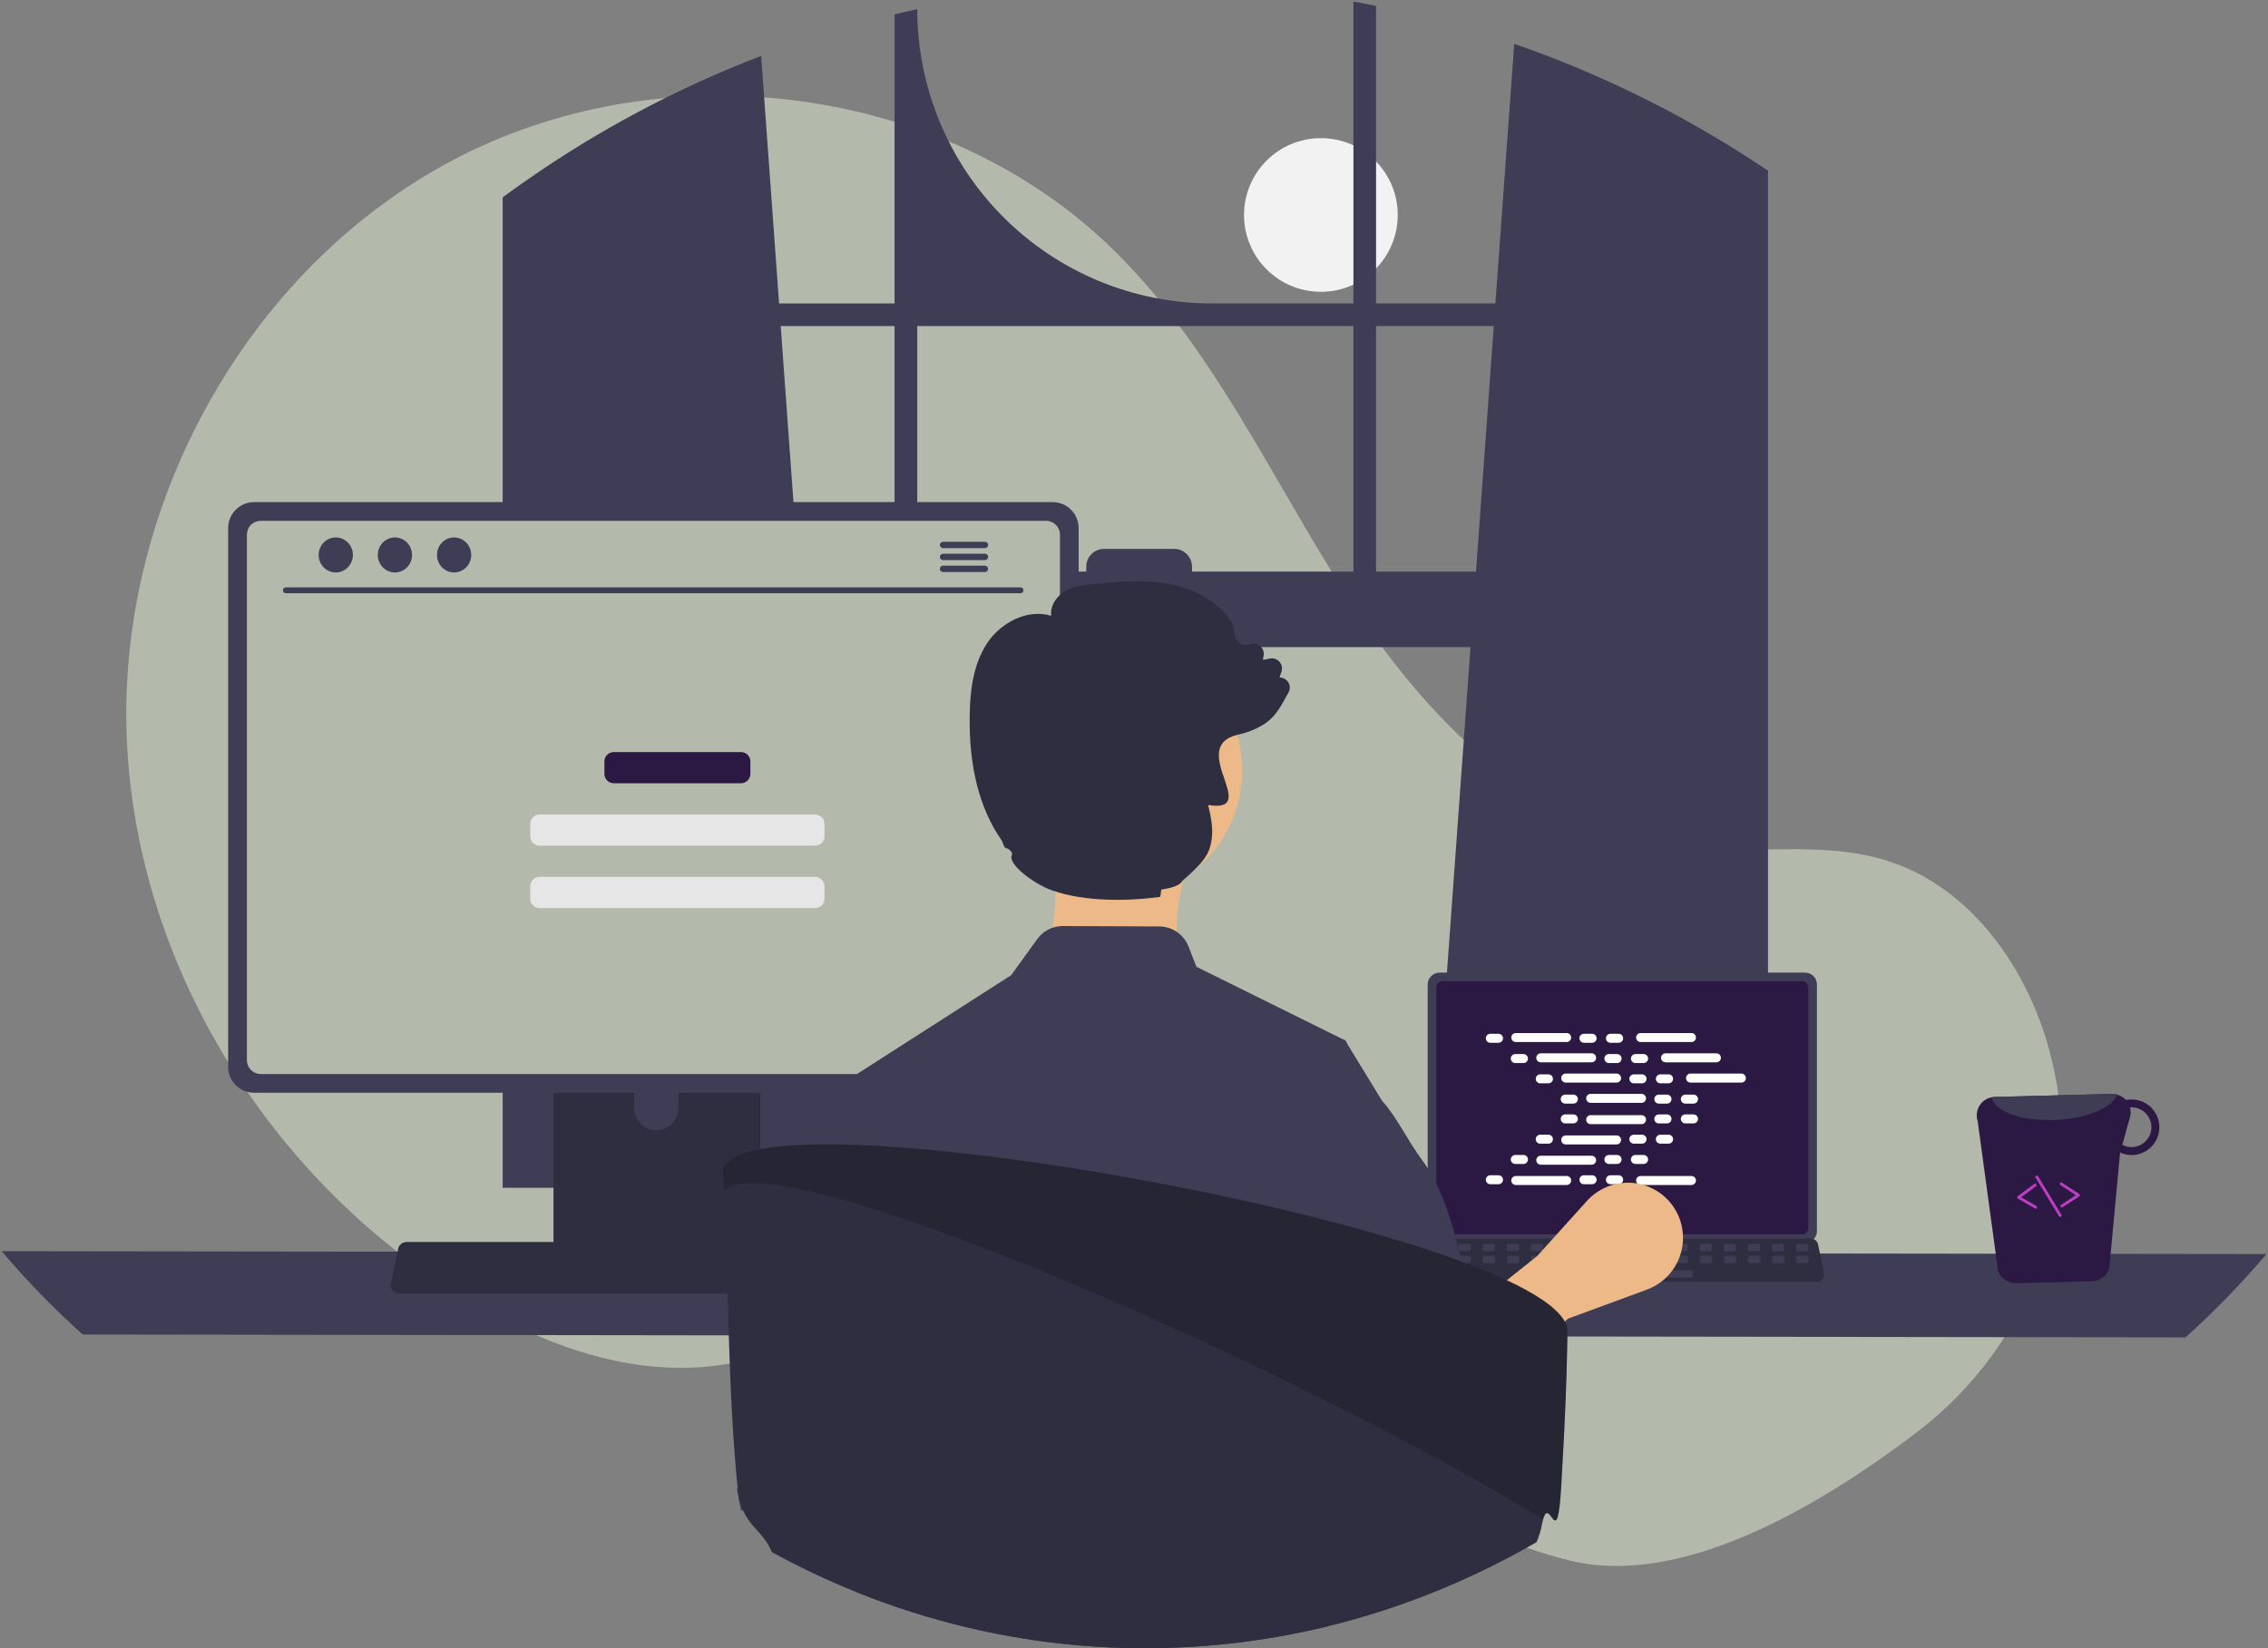 <svg width="985" height="716" viewBox="0 0 985 716" fill="none" xmlns="http://www.w3.org/2000/svg">
<rect x="0" y="0" width="985" height="716" fill="#808080" stroke="none"/>
<g clip-path="url(#clip0_14_74)">
<path d="M573.664 126.764C592.097 126.764 607.04 111.821 607.04 93.388C607.04 74.955 592.097 60.012 573.664 60.012C555.231 60.012 540.288 74.955 540.288 93.388C540.288 111.821 555.231 126.764 573.664 126.764Z" fill="#F2F2F2"/>
<path d="M832.572 622.101C882.181 584.315 905.876 520.819 891.042 460.248C890.673 458.743 890.284 457.242 889.875 455.743C880.041 419.789 855.71 385.618 820.25 374.129C790.475 364.483 757.975 371.901 726.913 368.065C665.936 360.535 618.662 311.197 585.399 259.541C552.136 207.884 526.572 150.062 482.372 107.386C409.516 37.041 290.67 21.896 200.339 67.685C110.008 113.474 52.468 215.061 54.922 316.304C57.376 417.548 117.48 514.344 204.766 565.7C236.831 584.567 273.918 597.932 310.826 593.255C342.851 589.197 371.95 571.989 403.824 566.881C453.938 558.849 503.733 581.507 547.078 607.91C590.422 634.314 632.29 665.61 681.546 677.851C729.373 689.737 788.625 655.574 832.572 622.101Z" fill="#B4BAAB"/>
<path d="M761.295 69.811C760.208 69.086 759.108 68.399 758.02 67.699C726.584 47.593 692.889 31.26 657.633 19.036L649.458 131.811H597.633V2.574C594.37 1.899 591.083 1.261 587.795 0.661V131.811H526.208C492.303 131.811 459.787 118.343 435.813 94.368C411.839 70.394 398.37 37.878 398.37 3.974C395.07 4.686 391.795 5.449 388.52 6.261V131.811H338.358L330.57 24.274C294.338 38.169 259.942 56.442 228.145 78.686C227.595 79.061 227.045 79.449 226.508 79.824C223.745 81.761 221.02 83.736 218.308 85.736V515.974H366.145L363.533 479.786L349.158 281.099H638.645L624.27 479.786L621.658 515.974H767.858V74.161C765.683 72.686 763.495 71.236 761.295 69.811ZM388.52 248.286H346.783L339.07 141.661H388.52V248.286ZM587.795 248.286H517.695V246.174C517.695 245.158 517.495 244.153 517.106 243.215C516.717 242.276 516.147 241.424 515.428 240.707C514.71 239.989 513.856 239.42 512.918 239.033C511.979 238.646 510.973 238.447 509.958 238.449H479.483C478.468 238.448 477.463 238.648 476.526 239.036C475.589 239.424 474.737 239.993 474.019 240.71C473.302 241.428 472.733 242.28 472.345 243.217C471.957 244.154 471.757 245.159 471.758 246.174V248.286H398.37V141.661H587.795V248.286ZM597.633 248.286V141.661H648.745L641.033 248.286H597.633Z" fill="#3F3D56"/>
<path d="M0.763 543.525C11.622 556.392 23.367 568.484 35.913 579.712L949.138 580.962C961.683 569.734 973.429 557.642 984.288 544.775L0.763 543.525Z" fill="#3F3D56"/>
<path d="M620.049 427.65V534.78C620.05 536.146 620.593 537.455 621.559 538.42C622.524 539.385 623.833 539.928 625.198 539.929H783.954C785.319 539.928 786.628 539.385 787.593 538.42C788.559 537.455 789.102 536.146 789.103 534.78V427.65C789.099 426.286 788.556 424.979 787.591 424.015C786.626 423.051 785.318 422.509 783.954 422.507H625.198C623.834 422.509 622.526 423.051 621.561 424.015C620.596 424.979 620.053 426.286 620.049 427.65Z" fill="#3F3D56"/>
<path d="M623.774 428.983V533.459C623.775 534.188 624.065 534.887 624.581 535.403C625.097 535.919 625.796 536.209 626.526 536.211H782.632C783.362 536.209 784.061 535.919 784.577 535.403C785.093 534.887 785.383 534.188 785.384 533.459V428.983C785.384 428.253 785.094 427.553 784.579 427.036C784.063 426.519 783.363 426.227 782.632 426.226H626.526C625.795 426.227 625.096 426.519 624.58 427.036C624.064 427.553 623.774 428.253 623.774 428.983Z" fill="#2C1943"/>
<path d="M616.73 555.674C617.021 556.038 617.39 556.332 617.811 556.534C618.232 556.735 618.693 556.838 619.159 556.836H789.149C789.614 556.835 790.073 556.731 790.492 556.531C790.912 556.331 791.282 556.039 791.574 555.678C791.867 555.317 792.076 554.895 792.185 554.444C792.295 553.992 792.302 553.521 792.207 553.066L789.568 540.532C789.458 540.021 789.223 539.545 788.883 539.148C788.543 538.752 788.109 538.446 787.62 538.26C787.267 538.121 786.89 538.05 786.51 538.051H621.787C621.407 538.05 621.031 538.121 620.677 538.26C620.189 538.446 619.755 538.752 619.415 539.148C619.074 539.545 618.839 540.021 618.73 540.532L616.091 553.066C615.997 553.521 616.006 553.991 616.116 554.442C616.227 554.893 616.436 555.314 616.73 555.674Z" fill="#2F2E41"/>
<path d="M780.677 543.449H784.692C785.029 543.449 785.302 543.176 785.302 542.839V540.918C785.302 540.581 785.029 540.308 784.692 540.308H780.677C780.34 540.308 780.067 540.581 780.067 540.918V542.839C780.067 543.176 780.34 543.449 780.677 543.449Z" fill="#3F3D56"/>
<path d="M770.206 543.449H774.221C774.558 543.449 774.832 543.176 774.832 542.839V540.918C774.832 540.581 774.558 540.308 774.221 540.308H770.206C769.869 540.308 769.596 540.581 769.596 540.918V542.839C769.596 543.176 769.869 543.449 770.206 543.449Z" fill="#3F3D56"/>
<path d="M759.735 543.449H763.75C764.087 543.449 764.36 543.176 764.36 542.839V540.918C764.36 540.581 764.087 540.308 763.75 540.308H759.735C759.398 540.308 759.124 540.581 759.124 540.918V542.839C759.124 543.176 759.398 543.449 759.735 543.449Z" fill="#3F3D56"/>
<path d="M749.263 543.449H753.278C753.615 543.449 753.889 543.176 753.889 542.839V540.918C753.889 540.581 753.615 540.308 753.278 540.308H749.263C748.926 540.308 748.653 540.581 748.653 540.918V542.839C748.653 543.176 748.926 543.449 749.263 543.449Z" fill="#3F3D56"/>
<path d="M738.792 543.449H742.807C743.144 543.449 743.417 543.176 743.417 542.839V540.918C743.417 540.581 743.144 540.308 742.807 540.308H738.792C738.455 540.308 738.182 540.581 738.182 540.918V542.839C738.182 543.176 738.455 543.449 738.792 543.449Z" fill="#3F3D56"/>
<path d="M728.321 543.449H732.336C732.673 543.449 732.946 543.176 732.946 542.839V540.918C732.946 540.581 732.673 540.308 732.336 540.308H728.321C727.984 540.308 727.711 540.581 727.711 540.918V542.839C727.711 543.176 727.984 543.449 728.321 543.449Z" fill="#3F3D56"/>
<path d="M717.849 543.449H721.864C722.201 543.449 722.475 543.176 722.475 542.839V540.918C722.475 540.581 722.201 540.308 721.864 540.308H717.849C717.512 540.308 717.239 540.581 717.239 540.918V542.839C717.239 543.176 717.512 543.449 717.849 543.449Z" fill="#3F3D56"/>
<path d="M707.378 543.449H711.393C711.73 543.449 712.003 543.176 712.003 542.839V540.918C712.003 540.581 711.73 540.308 711.393 540.308H707.378C707.041 540.308 706.768 540.581 706.768 540.918V542.839C706.768 543.176 707.041 543.449 707.378 543.449Z" fill="#3F3D56"/>
<path d="M696.907 543.449H700.923C701.26 543.449 701.533 543.176 701.533 542.839V540.918C701.533 540.581 701.26 540.308 700.923 540.308H696.907C696.57 540.308 696.297 540.581 696.297 540.918V542.839C696.297 543.176 696.57 543.449 696.907 543.449Z" fill="#3F3D56"/>
<path d="M686.436 543.449H690.451C690.788 543.449 691.062 543.176 691.062 542.839V540.918C691.062 540.581 690.788 540.308 690.451 540.308H686.436C686.099 540.308 685.826 540.581 685.826 540.918V542.839C685.826 543.176 686.099 543.449 686.436 543.449Z" fill="#3F3D56"/>
<path d="M675.965 543.449H679.98C680.317 543.449 680.59 543.176 680.59 542.839V540.918C680.59 540.581 680.317 540.308 679.98 540.308H675.965C675.628 540.308 675.355 540.581 675.355 540.918V542.839C675.355 543.176 675.628 543.449 675.965 543.449Z" fill="#3F3D56"/>
<path d="M665.494 543.449H669.509C669.846 543.449 670.119 543.176 670.119 542.839V540.918C670.119 540.581 669.846 540.308 669.509 540.308H665.494C665.157 540.308 664.883 540.581 664.883 540.918V542.839C664.883 543.176 665.157 543.449 665.494 543.449Z" fill="#3F3D56"/>
<path d="M655.023 543.449H659.038C659.375 543.449 659.648 543.176 659.648 542.839V540.918C659.648 540.581 659.375 540.308 659.038 540.308H655.023C654.686 540.308 654.412 540.581 654.412 540.918V542.839C654.412 543.176 654.686 543.449 655.023 543.449Z" fill="#3F3D56"/>
<path d="M644.551 543.449H648.566C648.904 543.449 649.177 543.176 649.177 542.839V540.918C649.177 540.581 648.904 540.308 648.566 540.308H644.551C644.214 540.308 643.941 540.581 643.941 540.918V542.839C643.941 543.176 644.214 543.449 644.551 543.449Z" fill="#3F3D56"/>
<path d="M634.08 543.449H638.095C638.432 543.449 638.706 543.176 638.706 542.839V540.918C638.706 540.581 638.432 540.308 638.095 540.308H634.08C633.743 540.308 633.47 540.581 633.47 540.918V542.839C633.47 543.176 633.743 543.449 634.08 543.449Z" fill="#3F3D56"/>
<path d="M623.609 543.449H627.624C627.961 543.449 628.234 543.176 628.234 542.839V540.918C628.234 540.581 627.961 540.308 627.624 540.308H623.609C623.272 540.308 622.999 540.581 622.999 540.918V542.839C622.999 543.176 623.272 543.449 623.609 543.449Z" fill="#3F3D56"/>
<path d="M780.801 548.685H784.816C785.153 548.685 785.426 548.412 785.426 548.075V546.154C785.426 545.817 785.153 545.543 784.816 545.543H780.801C780.464 545.543 780.191 545.817 780.191 546.154V548.075C780.191 548.412 780.464 548.685 780.801 548.685Z" fill="#3F3D56"/>
<path d="M770.33 548.685H774.345C774.682 548.685 774.955 548.412 774.955 548.075V546.154C774.955 545.817 774.682 545.543 774.345 545.543H770.33C769.993 545.543 769.719 545.817 769.719 546.154V548.075C769.719 548.412 769.993 548.685 770.33 548.685Z" fill="#3F3D56"/>
<path d="M759.859 548.685H763.874C764.211 548.685 764.484 548.412 764.484 548.075V546.154C764.484 545.817 764.211 545.543 763.874 545.543H759.859C759.522 545.543 759.249 545.817 759.249 546.154V548.075C759.249 548.412 759.522 548.685 759.859 548.685Z" fill="#3F3D56"/>
<path d="M749.387 548.685H753.402C753.74 548.685 754.013 548.412 754.013 548.075V546.154C754.013 545.817 753.74 545.543 753.402 545.543H749.387C749.05 545.543 748.777 545.817 748.777 546.154V548.075C748.777 548.412 749.05 548.685 749.387 548.685Z" fill="#3F3D56"/>
<path d="M738.916 548.685H742.931C743.268 548.685 743.541 548.412 743.541 548.075V546.154C743.541 545.817 743.268 545.543 742.931 545.543H738.916C738.579 545.543 738.305 545.817 738.305 546.154V548.075C738.305 548.412 738.579 548.685 738.916 548.685Z" fill="#3F3D56"/>
<path d="M728.444 548.685H732.46C732.797 548.685 733.07 548.412 733.07 548.075V546.154C733.07 545.817 732.797 545.543 732.46 545.543H728.444C728.107 545.543 727.834 545.817 727.834 546.154V548.075C727.834 548.412 728.107 548.685 728.444 548.685Z" fill="#3F3D56"/>
<path d="M717.973 548.685H721.988C722.325 548.685 722.599 548.412 722.599 548.075V546.154C722.599 545.817 722.325 545.543 721.988 545.543H717.973C717.636 545.543 717.363 545.817 717.363 546.154V548.075C717.363 548.412 717.636 548.685 717.973 548.685Z" fill="#3F3D56"/>
<path d="M707.503 548.685H711.518C711.855 548.685 712.128 548.412 712.128 548.075V546.154C712.128 545.817 711.855 545.543 711.518 545.543H707.503C707.166 545.543 706.892 545.817 706.892 546.154V548.075C706.892 548.412 707.166 548.685 707.503 548.685Z" fill="#3F3D56"/>
<path d="M697.031 548.685H701.046C701.383 548.685 701.656 548.412 701.656 548.075V546.154C701.656 545.817 701.383 545.543 701.046 545.543H697.031C696.694 545.543 696.421 545.817 696.421 546.154V548.075C696.421 548.412 696.694 548.685 697.031 548.685Z" fill="#3F3D56"/>
<path d="M686.56 548.685H690.575C690.912 548.685 691.186 548.412 691.186 548.075V546.154C691.186 545.817 690.912 545.543 690.575 545.543H686.56C686.223 545.543 685.95 545.817 685.95 546.154V548.075C685.95 548.412 686.223 548.685 686.56 548.685Z" fill="#3F3D56"/>
<path d="M676.089 548.685H680.104C680.441 548.685 680.714 548.412 680.714 548.075V546.154C680.714 545.817 680.441 545.543 680.104 545.543H676.089C675.752 545.543 675.478 545.817 675.478 546.154V548.075C675.478 548.412 675.752 548.685 676.089 548.685Z" fill="#3F3D56"/>
<path d="M665.617 548.685H669.632C669.969 548.685 670.243 548.412 670.243 548.075V546.154C670.243 545.817 669.969 545.543 669.632 545.543H665.617C665.28 545.543 665.007 545.817 665.007 546.154V548.075C665.007 548.412 665.28 548.685 665.617 548.685Z" fill="#3F3D56"/>
<path d="M655.146 548.685H659.161C659.498 548.685 659.771 548.412 659.771 548.075V546.154C659.771 545.817 659.498 545.543 659.161 545.543H655.146C654.809 545.543 654.536 545.817 654.536 546.154V548.075C654.536 548.412 654.809 548.685 655.146 548.685Z" fill="#3F3D56"/>
<path d="M644.675 548.685H648.69C649.027 548.685 649.3 548.412 649.3 548.075V546.154C649.3 545.817 649.027 545.543 648.69 545.543H644.675C644.338 545.543 644.065 545.817 644.065 546.154V548.075C644.065 548.412 644.338 548.685 644.675 548.685Z" fill="#3F3D56"/>
<path d="M634.204 548.685H638.219C638.556 548.685 638.829 548.412 638.829 548.075V546.154C638.829 545.817 638.556 545.543 638.219 545.543H634.204C633.867 545.543 633.594 545.817 633.594 546.154V548.075C633.594 548.412 633.867 548.685 634.204 548.685Z" fill="#3F3D56"/>
<path d="M623.733 548.685H627.748C628.085 548.685 628.358 548.412 628.358 548.075V546.154C628.358 545.817 628.085 545.543 627.748 545.543H623.733C623.395 545.543 623.122 545.817 623.122 546.154V548.075C623.122 548.412 623.395 548.685 623.733 548.685Z" fill="#3F3D56"/>
<path d="M693.889 554.968H734.554C734.891 554.968 735.164 554.694 735.164 554.357V552.436C735.164 552.099 734.891 551.826 734.554 551.826H693.889C693.552 551.826 693.279 552.099 693.279 552.436V554.357C693.279 554.694 693.552 554.968 693.889 554.968Z" fill="#3F3D56"/>
<path d="M650.807 449.083H647.252C646.174 449.083 645.301 449.956 645.301 451.034C645.301 452.112 646.174 452.985 647.252 452.985H650.807C651.884 452.985 652.758 452.112 652.758 451.034C652.758 449.956 651.884 449.083 650.807 449.083Z" fill="white"/>
<path d="M691.461 449.083H687.906C686.829 449.083 685.955 449.956 685.955 451.034C685.955 452.112 686.829 452.985 687.906 452.985H691.461C692.539 452.985 693.412 452.112 693.412 451.034C693.412 449.956 692.539 449.083 691.461 449.083Z" fill="white"/>
<path d="M702.98 449.083H699.425C698.347 449.083 697.474 449.956 697.474 451.034C697.474 452.112 698.347 452.985 699.425 452.985H702.98C704.057 452.985 704.931 452.112 704.931 451.034C704.931 449.956 704.057 449.083 702.98 449.083Z" fill="white"/>
<path d="M680.403 448.757H658.31C657.233 448.757 656.359 449.631 656.359 450.709C656.359 451.786 657.233 452.66 658.31 452.66H680.403C681.48 452.66 682.354 451.786 682.354 450.709C682.354 449.631 681.48 448.757 680.403 448.757Z" fill="white"/>
<path d="M734.608 448.757H712.515C711.438 448.757 710.564 449.631 710.564 450.708C710.564 451.786 711.438 452.66 712.515 452.66H734.608C735.685 452.66 736.559 451.786 736.559 450.708C736.559 449.631 735.685 448.757 734.608 448.757Z" fill="white"/>
<path d="M661.648 457.891H658.093C657.016 457.891 656.142 458.765 656.142 459.842C656.142 460.92 657.016 461.794 658.093 461.794H661.648C662.726 461.794 663.599 460.92 663.599 459.842C663.599 458.765 662.726 457.891 661.648 457.891Z" fill="white"/>
<path d="M702.302 457.891H698.747C697.67 457.891 696.796 458.765 696.796 459.842C696.796 460.92 697.67 461.794 698.747 461.794H702.302C703.38 461.794 704.253 460.92 704.253 459.842C704.253 458.765 703.38 457.891 702.302 457.891Z" fill="white"/>
<path d="M713.82 457.891H710.266C709.188 457.891 708.314 458.765 708.314 459.842C708.314 460.92 709.188 461.794 710.266 461.794H713.82C714.898 461.794 715.772 460.92 715.772 459.842C715.772 458.765 714.898 457.891 713.82 457.891Z" fill="white"/>
<path d="M691.244 457.565H669.152C668.074 457.565 667.2 458.439 667.2 459.517C667.2 460.595 668.074 461.468 669.152 461.468H691.244C692.322 461.468 693.195 460.595 693.195 459.517C693.195 458.439 692.322 457.565 691.244 457.565Z" fill="white"/>
<path d="M745.449 457.565H723.357C722.279 457.565 721.405 458.439 721.405 459.517C721.405 460.595 722.279 461.468 723.357 461.468H745.449C746.527 461.468 747.4 460.595 747.4 459.517C747.4 458.439 746.527 457.565 745.449 457.565Z" fill="white"/>
<path d="M672.489 466.699H668.934C667.857 466.699 666.983 467.573 666.983 468.651C666.983 469.728 667.857 470.602 668.934 470.602H672.489C673.567 470.602 674.44 469.728 674.44 468.651C674.44 467.573 673.567 466.699 672.489 466.699Z" fill="white"/>
<path d="M713.143 466.699H709.588C708.51 466.699 707.637 467.573 707.637 468.651C707.637 469.728 708.51 470.602 709.588 470.602H713.143C714.22 470.602 715.094 469.728 715.094 468.651C715.094 467.573 714.22 466.699 713.143 466.699Z" fill="white"/>
<path d="M724.661 466.699H721.107C720.029 466.699 719.155 467.573 719.155 468.651C719.155 469.728 720.029 470.602 721.107 470.602H724.661C725.739 470.602 726.613 469.728 726.613 468.651C726.613 467.573 725.739 466.699 724.661 466.699Z" fill="white"/>
<path d="M702.085 466.374H679.992C678.915 466.374 678.041 467.247 678.041 468.325C678.041 469.403 678.915 470.276 679.992 470.276H702.085C703.163 470.276 704.036 469.403 704.036 468.325C704.036 467.247 703.163 466.374 702.085 466.374Z" fill="white"/>
<path d="M756.29 466.374H734.197C733.12 466.374 732.246 467.247 732.246 468.325C732.246 469.403 733.12 470.276 734.197 470.276H756.29C757.368 470.276 758.241 469.403 758.241 468.325C758.241 467.247 757.368 466.374 756.29 466.374Z" fill="white"/>
<path d="M683.33 475.508H679.776C678.698 475.508 677.824 476.381 677.824 477.459C677.824 478.537 678.698 479.41 679.776 479.41H683.33C684.408 479.41 685.281 478.537 685.281 477.459C685.281 476.381 684.408 475.508 683.33 475.508Z" fill="white"/>
<path d="M723.984 475.508H720.429C719.351 475.508 718.478 476.381 718.478 477.459C718.478 478.537 719.351 479.41 720.429 479.41H723.984C725.061 479.41 725.935 478.537 725.935 477.459C725.935 476.381 725.061 475.508 723.984 475.508Z" fill="white"/>
<path d="M735.502 475.508H731.947C730.87 475.508 729.996 476.381 729.996 477.459C729.996 478.537 730.87 479.41 731.947 479.41H735.502C736.58 479.41 737.453 478.537 737.453 477.459C737.453 476.381 736.58 475.508 735.502 475.508Z" fill="white"/>
<path d="M712.926 475.182H690.834C689.756 475.182 688.882 476.056 688.882 477.133C688.882 478.211 689.756 479.085 690.834 479.085H712.926C714.004 479.085 714.877 478.211 714.877 477.133C714.877 476.056 714.004 475.182 712.926 475.182Z" fill="white"/>
<path d="M691.461 510.533H687.906C686.829 510.533 685.955 511.407 685.955 512.484C685.955 513.562 686.829 514.436 687.906 514.436H691.461C692.539 514.436 693.412 513.562 693.412 512.484C693.412 511.407 692.539 510.533 691.461 510.533Z" fill="white"/>
<path d="M702.98 510.533H699.425C698.347 510.533 697.474 511.407 697.474 512.484C697.474 513.562 698.347 514.436 699.425 514.436H702.98C704.057 514.436 704.931 513.562 704.931 512.484C704.931 511.407 704.057 510.533 702.98 510.533Z" fill="white"/>
<path d="M734.608 510.858H712.515C711.438 510.858 710.564 511.732 710.564 512.81C710.564 513.887 711.438 514.761 712.515 514.761H734.608C735.685 514.761 736.559 513.887 736.559 512.81C736.559 511.732 735.685 510.858 734.608 510.858Z" fill="white"/>
<path d="M650.807 510.533H647.252C646.174 510.533 645.301 511.407 645.301 512.485C645.301 513.562 646.174 514.436 647.252 514.436H650.807C651.884 514.436 652.758 513.562 652.758 512.485C652.758 511.407 651.884 510.533 650.807 510.533Z" fill="white"/>
<path d="M680.403 510.858H658.31C657.233 510.858 656.359 511.732 656.359 512.81C656.359 513.887 657.233 514.761 658.31 514.761H680.403C681.48 514.761 682.354 513.887 682.354 512.81C682.354 511.732 681.48 510.858 680.403 510.858Z" fill="white"/>
<path d="M661.648 501.725H658.093C657.016 501.725 656.142 502.598 656.142 503.676C656.142 504.754 657.016 505.628 658.093 505.628H661.648C662.726 505.628 663.599 504.754 663.599 503.676C663.599 502.598 662.726 501.725 661.648 501.725Z" fill="white"/>
<path d="M702.302 501.725H698.747C697.67 501.725 696.796 502.598 696.796 503.676C696.796 504.754 697.67 505.628 698.747 505.628H702.302C703.38 505.628 704.253 504.754 704.253 503.676C704.253 502.598 703.38 501.725 702.302 501.725Z" fill="white"/>
<path d="M713.82 501.725H710.266C709.188 501.725 708.314 502.598 708.314 503.676C708.314 504.754 709.188 505.627 710.266 505.627H713.82C714.898 505.627 715.772 504.754 715.772 503.676C715.772 502.598 714.898 501.725 713.82 501.725Z" fill="white"/>
<path d="M691.244 502.05H669.152C668.074 502.05 667.2 502.924 667.2 504.002C667.2 505.079 668.074 505.953 669.152 505.953H691.244C692.322 505.953 693.195 505.079 693.195 504.002C693.195 502.924 692.322 502.05 691.244 502.05Z" fill="white"/>
<path d="M672.489 492.917H668.934C667.857 492.917 666.983 493.79 666.983 494.868C666.983 495.946 667.857 496.819 668.934 496.819H672.489C673.567 496.819 674.44 495.946 674.44 494.868C674.44 493.79 673.567 492.917 672.489 492.917Z" fill="white"/>
<path d="M713.143 492.917H709.588C708.51 492.917 707.637 493.79 707.637 494.868C707.637 495.946 708.51 496.819 709.588 496.819H713.143C714.22 496.819 715.094 495.946 715.094 494.868C715.094 493.79 714.22 492.917 713.143 492.917Z" fill="white"/>
<path d="M724.661 492.917H721.107C720.029 492.917 719.155 493.79 719.155 494.868C719.155 495.946 720.029 496.819 721.107 496.819H724.661C725.739 496.819 726.613 495.946 726.613 494.868C726.613 493.79 725.739 492.917 724.661 492.917Z" fill="white"/>
<path d="M702.085 493.242H679.992C678.915 493.242 678.041 494.115 678.041 495.193C678.041 496.271 678.915 497.144 679.992 497.144H702.085C703.163 497.144 704.036 496.271 704.036 495.193C704.036 494.115 703.163 493.242 702.085 493.242Z" fill="white"/>
<path d="M683.33 484.108H679.776C678.698 484.108 677.824 484.982 677.824 486.06C677.824 487.137 678.698 488.011 679.776 488.011H683.33C684.408 488.011 685.281 487.137 685.281 486.06C685.281 484.982 684.408 484.108 683.33 484.108Z" fill="white"/>
<path d="M723.984 484.108H720.429C719.351 484.108 718.478 484.982 718.478 486.06C718.478 487.137 719.351 488.011 720.429 488.011H723.984C725.061 488.011 725.935 487.137 725.935 486.06C725.935 484.982 725.061 484.108 723.984 484.108Z" fill="white"/>
<path d="M735.502 484.108H731.947C730.87 484.108 729.996 484.982 729.996 486.06C729.996 487.137 730.87 488.011 731.947 488.011H735.502C736.58 488.011 737.453 487.137 737.453 486.06C737.453 484.982 736.58 484.108 735.502 484.108Z" fill="white"/>
<path d="M712.926 484.434H690.834C689.756 484.434 688.882 485.307 688.882 486.385C688.882 487.463 689.756 488.336 690.834 488.336H712.926C714.004 488.336 714.877 487.463 714.877 486.385C714.877 485.307 714.004 484.434 712.926 484.434Z" fill="white"/>
<path d="M631.909 613.763L615.222 587.386L667.6 545.633L689.219 521.681C692.028 518.57 695.604 516.25 699.59 514.953C703.576 513.656 707.833 513.429 711.935 514.293C716.037 515.156 719.84 517.082 722.965 519.876C726.09 522.67 728.426 526.236 729.741 530.216C731.69 536.115 731.271 542.539 728.573 548.134C725.874 553.73 721.108 558.058 715.279 560.205L681.093 572.799L631.909 613.763Z" fill="#EDB989"/>
<path d="M240.375 422.512V550.712H330.187V422.512C330.189 421.59 329.895 420.692 329.348 419.949C328.801 419.207 328.031 418.659 327.15 418.387C326.735 418.25 326.3 418.183 325.863 418.187H244.713C244.144 418.186 243.58 418.297 243.054 418.514C242.528 418.731 242.05 419.049 241.647 419.451C241.245 419.852 240.925 420.33 240.706 420.855C240.488 421.38 240.376 421.943 240.375 422.512ZM275.425 466.562C275.448 464.035 276.469 461.619 278.264 459.84C280.06 458.061 282.485 457.063 285.012 457.063C287.54 457.063 289.965 458.061 291.761 459.84C293.556 461.619 294.577 464.035 294.6 466.562V481.437C294.587 483.972 293.571 486.398 291.775 488.185C289.978 489.973 287.547 490.976 285.012 490.976C282.478 490.976 280.047 489.973 278.25 488.185C276.454 486.398 275.438 483.972 275.425 481.437V466.562Z" fill="#2F2E41"/>
<path d="M240.1 546.612V558.975C240.102 559.615 240.357 560.229 240.808 560.683C241.26 561.137 241.872 561.394 242.513 561.4H328.05C328.691 561.397 329.305 561.14 329.757 560.685C330.209 560.231 330.463 559.616 330.463 558.975V546.612H240.1Z" fill="#3F3D56"/>
<path d="M99.087 229.362V463.437C99.089 466.42 100.275 469.28 102.385 471.39C104.494 473.499 107.354 474.685 110.337 474.687H457.212C460.195 474.685 463.055 473.499 465.164 471.39C467.274 469.28 468.46 466.42 468.462 463.437V229.362C468.455 226.382 467.267 223.526 465.158 221.42C463.05 219.313 460.192 218.129 457.212 218.125H110.337C107.357 218.129 104.499 219.313 102.391 221.42C100.282 223.526 99.094 226.382 99.087 229.362Z" fill="#3F3D56"/>
<path d="M107.225 232.275V460.55C107.228 462.143 107.862 463.671 108.989 464.798C110.116 465.925 111.644 466.559 113.238 466.562H454.325C455.919 466.559 457.447 465.925 458.574 464.798C459.7 463.671 460.335 462.143 460.338 460.55V232.275C460.337 230.679 459.704 229.148 458.577 228.019C457.45 226.889 455.921 226.253 454.325 226.25H113.238C111.642 226.253 110.113 226.889 108.986 228.019C107.858 229.148 107.225 230.679 107.225 232.275Z" fill="#B4BAAB"/>
<path d="M170.525 560.562C170.872 560.998 171.314 561.349 171.816 561.589C172.318 561.829 172.868 561.953 173.425 561.95H376.35C376.905 561.949 377.453 561.825 377.954 561.586C378.455 561.347 378.896 560.999 379.245 560.568C379.595 560.137 379.844 559.634 379.975 559.094C380.105 558.555 380.114 557.993 380 557.45L376.85 542.487C376.72 541.877 376.438 541.309 376.032 540.836C375.626 540.362 375.108 539.997 374.525 539.775C374.103 539.609 373.654 539.524 373.2 539.525H176.563C176.109 539.524 175.66 539.609 175.238 539.775C174.655 539.997 174.136 540.362 173.73 540.836C173.324 541.309 173.043 541.877 172.913 542.487L169.763 557.45C169.651 557.993 169.661 558.554 169.793 559.092C169.925 559.63 170.175 560.133 170.525 560.562Z" fill="#2F2E41"/>
<path d="M443.256 257.696H124.102C123.77 257.688 123.454 257.551 123.222 257.314C122.99 257.077 122.86 256.758 122.86 256.426C122.86 256.095 122.99 255.776 123.222 255.539C123.454 255.302 123.77 255.165 124.102 255.157H443.256C443.588 255.165 443.903 255.302 444.135 255.539C444.367 255.776 444.497 256.095 444.497 256.426C444.497 256.758 444.367 257.077 444.135 257.314C443.903 257.551 443.588 257.688 443.256 257.696Z" fill="#3F3D56"/>
<path d="M145.827 248.677C149.935 248.677 153.265 245.273 153.265 241.073C153.265 236.874 149.935 233.469 145.827 233.469C141.719 233.469 138.389 236.874 138.389 241.073C138.389 245.273 141.719 248.677 145.827 248.677Z" fill="#3F3D56"/>
<path d="M171.522 248.677C175.629 248.677 178.96 245.273 178.96 241.073C178.96 236.874 175.629 233.469 171.522 233.469C167.414 233.469 164.083 236.874 164.083 241.073C164.083 245.273 167.414 248.677 171.522 248.677Z" fill="#3F3D56"/>
<path d="M197.217 248.677C201.325 248.677 204.655 245.273 204.655 241.073C204.655 236.874 201.325 233.469 197.217 233.469C193.109 233.469 189.779 236.874 189.779 241.073C189.779 245.273 193.109 248.677 197.217 248.677Z" fill="#3F3D56"/>
<path d="M427.783 235.35H409.533C409.172 235.358 408.829 235.507 408.576 235.765C408.324 236.024 408.183 236.37 408.183 236.731C408.183 237.092 408.324 237.438 408.576 237.696C408.829 237.955 409.172 238.104 409.533 238.112H427.783C428.146 238.107 428.492 237.959 428.747 237.701C429.002 237.442 429.144 237.094 429.144 236.731C429.144 236.368 429.002 236.02 428.747 235.761C428.492 235.503 428.146 235.355 427.783 235.35Z" fill="#3F3D56"/>
<path d="M427.783 240.537H409.533C409.172 240.545 408.828 240.694 408.576 240.952C408.323 241.211 408.182 241.557 408.182 241.918C408.182 242.28 408.323 242.626 408.576 242.885C408.828 243.143 409.172 243.292 409.533 243.3H427.783C428.146 243.295 428.493 243.148 428.749 242.889C429.004 242.631 429.147 242.282 429.147 241.918C429.147 241.555 429.004 241.206 428.749 240.948C428.493 240.689 428.146 240.542 427.783 240.537Z" fill="#3F3D56"/>
<path d="M427.783 245.725H409.533C409.172 245.733 408.829 245.882 408.576 246.14C408.324 246.398 408.183 246.745 408.183 247.106C408.183 247.467 408.324 247.813 408.576 248.071C408.829 248.329 409.172 248.479 409.533 248.487H427.783C428.146 248.482 428.492 248.334 428.747 248.076C429.002 247.817 429.144 247.469 429.144 247.106C429.144 246.743 429.002 246.394 428.747 246.136C428.492 245.878 428.146 245.73 427.783 245.725Z" fill="#3F3D56"/>
<path d="M867.757 552.038C868.308 553.641 869.352 555.029 870.741 556.002C872.13 556.974 873.791 557.482 875.486 557.452L908.601 556.599C910.308 556.566 911.959 555.981 913.307 554.932C914.654 553.883 915.626 552.426 916.077 550.778L920.763 500.669C922.425 501.422 924.236 501.794 926.06 501.758C927.646 501.718 929.208 501.366 930.657 500.723C932.107 500.079 933.415 499.157 934.508 498.007C935.601 496.858 936.457 495.505 937.027 494.025C937.597 492.545 937.87 490.967 937.83 489.382C937.79 487.796 937.439 486.234 936.795 484.785C936.152 483.335 935.229 482.027 934.08 480.934C932.931 479.841 931.577 478.985 930.097 478.415C928.617 477.845 927.04 477.572 925.454 477.612C924.725 477.61 923.997 477.685 923.284 477.838C922.508 476.998 921.565 476.331 920.516 475.878C919.467 475.425 918.334 475.197 917.191 475.209L866.253 476.524C865.831 476.54 865.41 476.592 864.997 476.68C863.88 476.889 862.82 477.334 861.89 477.986C860.959 478.638 860.179 479.482 859.602 480.46C859.025 481.439 858.664 482.53 858.544 483.66C858.423 484.79 858.547 485.933 858.905 487.011L867.757 552.038ZM921.724 497.267L925.058 485.326C925.438 483.947 925.447 482.492 925.084 481.108C925.246 481.107 925.388 481.031 925.55 481.03C927.837 480.983 930.048 481.844 931.701 483.425C933.353 485.006 934.311 487.178 934.365 489.464C934.418 491.751 933.563 493.965 931.986 495.621C930.41 497.278 928.241 498.242 925.955 498.302C924.477 498.348 923.014 497.99 921.724 497.267Z" fill="#2C1943"/>
<path d="M864.997 476.68C866.082 482.885 878.283 487.247 892.954 486.489C906.445 485.868 917.476 481.13 919.497 475.516C918.749 475.295 917.971 475.191 917.191 475.209L866.253 476.524C865.831 476.54 865.41 476.592 864.997 476.68Z" fill="#3F3D56"/>
<path d="M895.643 524.502C895.71 524.485 895.774 524.457 895.831 524.419L903.023 519.712C903.11 519.656 903.181 519.578 903.231 519.487C903.28 519.396 903.306 519.294 903.306 519.19C903.306 519.086 903.28 518.984 903.231 518.893C903.181 518.801 903.11 518.724 903.023 518.667L895.549 513.771C895.48 513.726 895.403 513.694 895.322 513.679C895.241 513.663 895.158 513.664 895.078 513.68C894.997 513.697 894.921 513.729 894.853 513.775C894.785 513.822 894.726 513.881 894.681 513.95C894.636 514.018 894.605 514.096 894.59 514.176C894.575 514.257 894.576 514.34 894.592 514.421C894.609 514.501 894.642 514.578 894.689 514.645C894.735 514.713 894.795 514.771 894.864 514.816L901.54 519.189L895.147 523.374C895.023 523.455 894.932 523.577 894.89 523.719C894.848 523.86 894.858 524.012 894.917 524.148C894.976 524.283 895.082 524.393 895.215 524.458C895.348 524.523 895.499 524.539 895.643 524.502Z" fill="#BD3DC2"/>
<path d="M884.284 525.026C884.405 524.996 884.513 524.93 884.596 524.837C884.679 524.744 884.733 524.629 884.75 524.505C884.767 524.382 884.746 524.256 884.691 524.145C884.637 524.033 884.55 523.94 884.442 523.878L877.813 520.078L884.22 515.319C884.286 515.27 884.341 515.208 884.383 515.138C884.425 515.068 884.453 514.99 884.465 514.909C884.477 514.827 884.473 514.745 884.453 514.665C884.433 514.586 884.397 514.511 884.349 514.445C884.3 514.379 884.238 514.324 884.168 514.281C884.097 514.239 884.019 514.211 883.938 514.2C883.857 514.188 883.774 514.192 883.695 514.212C883.615 514.232 883.541 514.267 883.475 514.316L876.301 519.644C876.218 519.706 876.151 519.788 876.108 519.882C876.064 519.976 876.044 520.079 876.05 520.183C876.056 520.286 876.088 520.387 876.143 520.475C876.197 520.563 876.273 520.636 876.363 520.688L883.82 524.962C883.96 525.043 884.127 525.066 884.284 525.026Z" fill="#BD3DC2"/>
<path d="M894.927 528.627C894.988 528.612 895.045 528.588 895.098 528.555C895.168 528.513 895.23 528.456 895.278 528.39C895.327 528.324 895.362 528.249 895.381 528.169C895.401 528.089 895.404 528.006 895.392 527.925C895.379 527.844 895.35 527.766 895.308 527.696L885.113 510.936C885.027 510.794 884.888 510.693 884.727 510.654C884.566 510.615 884.396 510.642 884.255 510.728C884.113 510.814 884.012 510.953 883.972 511.114C883.933 511.275 883.959 511.445 884.045 511.586L894.24 528.347C894.309 528.461 894.414 528.55 894.537 528.6C894.661 528.651 894.798 528.66 894.927 528.627Z" fill="#BD3DC2"/>
<path d="M321.812 326.695H266.573C264.32 326.695 262.493 328.522 262.493 330.775V336.172C262.493 338.425 264.32 340.252 266.573 340.252H321.812C324.065 340.252 325.892 338.425 325.892 336.172V330.775C325.892 328.522 324.065 326.695 321.812 326.695Z" fill="#2C1943"/>
<path d="M354.01 353.809H234.375C232.122 353.809 230.295 355.636 230.295 357.89V363.286C230.295 365.54 232.122 367.366 234.375 367.366H354.01C356.263 367.366 358.09 365.54 358.09 363.286V357.89C358.09 355.636 356.263 353.809 354.01 353.809Z" fill="#E6E6E6"/>
<path d="M354.01 380.924H234.375C232.122 380.924 230.295 382.75 230.295 385.004V390.401C230.295 392.654 232.122 394.481 234.375 394.481H354.01C356.263 394.481 358.09 392.654 358.09 390.401V385.004C358.09 382.75 356.263 380.924 354.01 380.924Z" fill="#E6E6E6"/>
<path d="M409.283 567.728L399.8 588.02L393.327 601.88L382.19 660.188L376.614 666.105L371.837 645.156L321.84 656.257C320.2 647.145 321.401 656.565 320.389 646.57C320.674 646.284 320.973 645.999 321.273 645.714C322.071 644.972 322.742 644.274 322.727 643.604C322.157 609.124 323.868 550.446 338.156 514.896C340.394 509.092 343.344 503.589 346.94 498.512C347.225 498.127 347.496 497.742 347.767 497.357C354.355 488.131 358.519 479.048 364.422 472.588V472.574C364.459 472.544 364.492 472.511 364.522 472.474C364.544 472.464 364.563 472.449 364.579 472.431L405.133 450.928L406.873 499.81L408.114 534.945L409.283 567.728Z" fill="#3F3D56"/>
<path d="M555.514 573.492L567.359 598.835L571.493 607.661L582.627 665.963L588.184 671.867L592.972 650.923L595.222 650.461L635.795 642.058L647.621 679.616C650.286 675.175 651.336 669.95 650.593 664.824C649.851 659.698 647.36 654.986 643.544 651.484C642.737 650.753 642.064 650.042 642.083 649.369C642.756 608.815 640.275 534.764 617.874 504.287C610.759 494.614 606.49 484.981 600.279 478.251C600.26 478.231 600.26 478.212 600.241 478.212L585.127 453.465L584.204 451.945L583.165 451.426L555.514 573.492Z" fill="#3F3D56"/>
<path d="M483.758 390.36C514.519 390.36 539.456 365.423 539.456 334.662C539.456 303.901 514.519 278.964 483.758 278.964C452.997 278.964 428.06 303.901 428.06 334.662C428.06 365.423 452.997 390.36 483.758 390.36Z" fill="#EDB989"/>
<path d="M457.82 373.396C457.82 373.396 462.33 417.455 445.792 420.98C429.254 424.505 460.827 484.426 460.827 484.426L536 495L517.958 424.505C517.958 424.505 505.931 419.218 513.448 383.97C520.965 348.722 457.82 373.396 457.82 373.396Z" fill="#EDB989"/>
<path d="M364.151 471.719L364.422 472.574L364.437 472.603L372.593 497.4L381.976 525.976L399.629 579.678L399.8 588.02V588.048L401.112 655.154L397.476 664.252L401.568 679.167C401.568 679.167 399.686 656.621 389.59 669.569C383.872 676.927 377.185 684.456 371.695 691.514C379.694 694.751 387.822 697.679 396.079 700.298C397.861 700.868 399.658 701.41 401.454 701.952C401.839 702.066 402.224 702.18 402.61 702.294C429.978 710.388 458.272 714.936 486.798 715.827C488.281 715.87 489.736 715.898 491.147 715.926C491.646 715.941 492.131 715.955 492.616 715.955C494.213 715.969 495.796 715.983 497.393 715.983C500.616 715.983 503.824 715.936 507.018 715.841C530.66 715.175 554.163 711.996 577.133 706.358C576.976 696.876 576.548 685.796 575.935 673.961C575.649 668.157 569.247 661.868 568.862 655.794C568.591 651.231 574.338 646.939 574.038 642.304C572.099 613.771 569.675 624.724 567.878 604.518C567.693 602.536 567.522 600.64 567.365 598.829C566.21 585.852 565.411 577.739 565.411 577.739L573.083 529.384L585.132 453.466L584.205 451.941L583.164 451.427L519.609 419.971L516.159 411.13C515.153 408.583 513.409 406.395 511.15 404.847C508.89 403.299 506.22 402.463 503.482 402.446L461.616 402.274C459.443 402.265 457.299 402.773 455.362 403.758C453.425 404.742 451.751 406.174 450.479 407.936L439.143 423.635L364.151 471.719Z" fill="#3F3D56"/>
<path d="M559.04 295.757C558.609 295.296 558.088 294.927 557.51 294.671C556.933 294.415 556.309 294.279 555.678 294.27L556.515 291.945C556.789 291.212 556.862 290.421 556.729 289.65C556.596 288.88 556.26 288.159 555.756 287.561C555.253 286.964 554.599 286.51 553.863 286.248C553.126 285.986 552.333 285.925 551.565 286.07L548.515 286.657L548.803 284.62C548.913 283.861 548.824 283.086 548.544 282.373C548.264 281.659 547.803 281.03 547.207 280.548C546.61 280.066 545.898 279.748 545.142 279.625C544.385 279.501 543.609 279.577 542.89 279.845C542.237 280.102 541.533 280.21 540.833 280.16C540.132 280.11 539.451 279.904 538.84 279.557C538.227 279.221 537.694 278.755 537.28 278.191C536.865 277.628 536.579 276.98 536.44 276.295L535.378 271.17L535.265 270.895C530.09 262.27 520.14 255.995 507.965 253.695C497.128 251.632 486.015 252.682 475.303 253.67C471.053 254.07 466.253 254.52 462.253 256.97C458.853 259.07 455.978 263.27 456.565 267.507C446.003 264.27 434.678 270.732 429.065 278.882C422.415 288.582 421.328 300.732 421.153 310.232C420.678 332.707 425.315 351.095 434.903 364.895C435.603 365.895 435.778 367.982 437.165 368.682L436.878 368.22C438.428 368.995 440.003 370.245 439.415 371.582C437.728 375.432 448.94 383.945 456.84 386.757C471.253 391.895 490.415 391.457 503.89 389.607L504.365 386.42C509.228 385.757 512.653 384.495 513.615 382.52C515.315 381.07 516.765 379.77 518.028 378.57L518.04 378.557C518.065 378.532 518.115 378.495 518.14 378.47C524.228 372.632 525.64 369.307 526.278 364.245C526.89 359.282 525.803 354.245 524.69 349.707C548.115 353.332 515.465 324.757 537.29 319.232C537.541 319.155 537.795 319.093 538.053 319.045C538.69 318.895 539.328 318.745 539.94 318.57C542.893 317.768 545.72 316.561 548.34 314.982C554.44 311.27 556.453 306.345 559.603 300.795C560.057 300.005 560.248 299.09 560.147 298.184C560.045 297.278 559.658 296.428 559.04 295.757Z" fill="#2F2E41"/>
<path d="M680.753 577.457C680.74 579.645 680.715 582.707 680.615 586.495C680.603 587.02 680.59 587.557 680.578 588.107C680.415 595.07 680.253 600.907 679.99 607.395C679.978 607.845 679.965 608.282 679.94 608.732C679.59 617.782 679.04 628.32 678.09 645.007C676.328 675.832 673.253 649.245 670.165 660.057C670.015 660.595 669.853 661.232 669.703 661.982C669.235 664.703 668.446 667.359 667.353 669.895C665.715 670.87 664.028 671.807 662.365 672.745C657.628 675.382 652.815 677.92 647.965 680.332C645.24 681.682 642.503 683.007 639.753 684.282C639.315 684.482 638.89 684.682 638.465 684.87C624.383 691.383 609.87 696.921 595.028 701.445C592.128 702.32 589.24 703.17 586.315 703.957C583.265 704.807 580.215 705.607 577.128 706.357C554.159 711.996 530.656 715.176 507.015 715.845C503.828 715.945 500.615 715.982 497.39 715.982C495.79 715.982 494.215 715.97 492.615 715.957C492.128 715.957 491.64 715.945 491.153 715.932C489.74 715.895 488.278 715.87 486.803 715.832C458.276 714.942 429.982 710.393 402.615 702.295L401.453 701.957C399.653 701.407 397.865 700.87 396.078 700.295C387.828 697.682 379.698 694.757 371.69 691.52C365.578 689.057 359.536 686.416 353.565 683.595C353.511 683.58 353.46 683.554 353.415 683.52C352.165 682.945 350.903 682.345 349.653 681.732C349.49 681.645 349.315 681.557 349.14 681.47C344.478 679.195 339.865 676.811 335.303 674.32C331.465 665.507 326.065 663.82 322.715 656.07C321.74 653.767 321.036 651.359 320.615 648.895C320.615 648.87 320.603 648.845 320.603 648.807C320.953 653.457 319.115 640.557 320.59 648.757C320.578 648.607 320.565 648.445 320.553 648.257C320.515 647.807 320.465 647.257 320.39 646.57C316.103 604.707 316.378 556.832 314.515 517.382C314.39 514.832 314.261 512.39 314.128 510.057C314.09 509.282 314.04 508.52 313.99 507.77C314.078 507.545 314.178 507.307 314.29 507.082C314.314 507.017 314.343 506.955 314.378 506.895C314.415 506.817 314.456 506.742 314.503 506.67C314.528 506.632 314.565 506.582 314.59 506.545C314.609 506.502 314.629 506.46 314.653 506.42C314.765 506.245 314.89 506.057 315.028 505.882C315.09 505.807 315.14 505.745 315.203 505.682C315.246 505.618 315.296 505.56 315.353 505.507C315.391 505.447 315.437 505.392 315.49 505.345C315.54 505.295 315.59 505.232 315.653 505.17C315.679 505.13 315.713 505.096 315.753 505.07C315.852 504.956 315.96 504.852 316.078 504.757C316.524 504.347 317 503.971 317.503 503.632C317.678 503.52 317.865 503.407 318.04 503.282C319.3 502.529 320.626 501.893 322.003 501.382C322.478 501.207 322.953 501.045 323.465 500.87C323.653 500.82 323.828 500.757 324.015 500.695C324.29 500.607 324.565 500.52 324.853 500.457C326.278 500.032 327.815 499.67 329.478 499.332C329.678 499.295 329.89 499.257 330.103 499.207C330.403 499.145 330.715 499.095 331.028 499.045C331.453 498.97 331.89 498.895 332.328 498.82C336.04 498.232 340.253 497.795 344.903 497.507C345.34 497.482 345.778 497.457 346.215 497.432C346.728 497.407 347.24 497.382 347.765 497.357C348.203 497.332 348.653 497.32 349.103 497.307C349.54 497.282 349.99 497.27 350.453 497.257C351.715 497.22 353.015 497.182 354.34 497.157C358.115 497.082 362.09 497.107 366.265 497.195C368.203 497.245 370.178 497.295 372.203 497.382C372.34 497.382 372.465 497.395 372.59 497.395C374.353 497.457 376.128 497.532 377.953 497.632C379.228 497.695 380.515 497.757 381.803 497.832C383.015 497.907 384.24 497.982 385.478 498.07C386.44 498.12 387.403 498.195 388.378 498.257C389.203 498.32 390.028 498.382 390.853 498.432L391.978 498.507C392.59 498.557 393.203 498.595 393.828 498.657C395.203 498.77 396.578 498.882 397.978 498.995C399.365 499.12 400.778 499.245 402.19 499.37C403.603 499.495 405.028 499.632 406.453 499.77C406.603 499.782 406.74 499.795 406.878 499.807C408.178 499.945 409.478 500.07 410.79 500.207C411.09 500.232 411.403 500.257 411.703 500.295C412.954 500.42 414.23 500.568 415.493 500.702C415.88 500.744 416.266 500.784 416.654 500.827C417.644 500.934 418.619 501.028 419.615 501.145C420.928 501.295 422.265 501.432 423.565 501.607C424.578 501.72 425.59 501.832 426.603 501.957C428.19 502.145 429.803 502.345 431.415 502.557C432.028 502.632 432.64 502.707 433.253 502.795C437.853 503.37 442.503 504.007 447.228 504.67C454.39 505.682 461.665 506.782 468.99 507.97C476.328 509.157 483.707 510.411 491.128 511.732C493.003 512.07 494.878 512.407 496.765 512.757C497.615 512.92 498.465 513.082 499.315 513.245C500.765 513.507 502.215 513.782 503.665 514.057C505.115 514.332 506.565 514.607 508.015 514.895C509.74 515.232 511.478 515.57 513.203 515.907C524.565 518.157 535.865 520.557 546.89 523.07C548.703 523.482 550.515 523.907 552.315 524.32C555.915 525.157 559.482 526.007 563.015 526.87C563.99 527.095 564.953 527.332 565.915 527.57C568.315 528.17 570.715 528.77 573.078 529.382L573.49 529.495C575.228 529.92 576.928 530.357 578.628 530.807C582.64 531.857 586.586 532.92 590.465 533.995C593.04 534.707 595.586 535.428 598.103 536.157C601.865 537.245 605.553 538.345 609.14 539.457C610.028 539.732 610.915 540.007 611.79 540.27C614.415 541.082 617.002 541.907 619.515 542.732C621.515 543.382 623.465 544.045 625.39 544.707C627.315 545.37 629.203 546.032 631.053 546.695C632.24 547.12 633.415 547.57 634.59 547.995C636.277 548.62 637.94 549.245 639.565 549.87C640.065 550.057 640.553 550.257 641.04 550.445C641.353 550.582 641.653 550.695 641.953 550.82C642.54 551.057 643.14 551.282 643.715 551.52C644.303 551.745 644.877 551.982 645.452 552.232C646.015 552.457 646.59 552.695 647.14 552.932C647.703 553.157 648.253 553.395 648.803 553.645C649.265 553.832 649.715 554.032 650.153 554.232C651.04 554.62 651.928 555.007 652.79 555.407C653.215 555.607 653.64 555.795 654.065 555.995L655.04 556.445C655.178 556.52 655.315 556.582 655.452 556.645C655.765 556.795 656.09 556.957 656.403 557.107C657.127 557.445 657.84 557.807 658.54 558.145C659.478 558.62 660.39 559.095 661.265 559.557C662.153 560.032 663.015 560.507 663.84 560.97C663.978 561.045 664.103 561.12 664.24 561.195C664.428 561.295 664.615 561.407 664.803 561.507C665.44 561.87 666.053 562.245 666.665 562.607C667.865 563.345 669.002 564.07 670.065 564.795C670.302 564.957 670.527 565.12 670.765 565.27C671.552 565.832 672.303 566.382 673.003 566.945C673.003 566.957 673.003 566.957 673.015 566.957C673.253 567.132 673.478 567.32 673.703 567.495C673.89 567.67 674.09 567.82 674.277 567.995C674.927 568.557 675.527 569.094 676.077 569.645C676.262 569.814 676.437 569.994 676.603 570.182C676.675 570.242 676.742 570.309 676.803 570.382C677.053 570.632 677.277 570.882 677.49 571.132C677.523 571.166 677.552 571.204 677.578 571.245C677.878 571.595 678.153 571.945 678.415 572.295C678.54 572.47 678.678 572.645 678.79 572.82C678.94 573.032 679.09 573.257 679.215 573.47C679.327 573.645 679.427 573.832 679.527 574.007C679.793 574.458 680.019 574.93 680.203 575.42C680.343 575.751 680.456 576.094 680.54 576.445C680.635 576.777 680.706 577.115 680.753 577.457Z" fill="#2F2E41"/>
<path opacity="0.2" d="M680.752 577.457C680.74 579.645 680.715 582.707 680.615 586.495C680.603 587.02 680.577 587.557 680.565 588.107C680.44 593.42 680.253 599.982 679.99 607.395C679.978 607.845 679.965 608.282 679.94 608.732C679.59 617.782 679.04 628.32 678.09 645.007C676.327 675.832 673.252 649.245 670.165 660.057C661.59 654.782 652.19 649.257 642.14 643.582C640.327 642.557 638.498 641.528 636.652 640.495C616.552 629.282 594.102 617.532 570.665 605.895C569.74 605.432 568.803 604.97 567.878 604.52C514.19 577.982 455.59 552.17 408.115 534.945C398.953 531.62 390.203 528.62 381.978 525.982C364.653 520.445 349.678 516.57 338.153 514.895C326.153 513.145 317.865 513.77 314.515 517.382C314.39 514.832 314.261 512.391 314.128 510.057C314.077 509.282 314.027 508.52 313.978 507.77C314.055 507.564 314.155 507.368 314.252 507.17C314.266 507.141 314.276 507.111 314.29 507.082C314.314 507.017 314.343 506.955 314.378 506.895C314.414 506.817 314.456 506.742 314.503 506.67C314.543 506.581 314.594 506.497 314.653 506.42C314.765 506.245 314.89 506.057 315.028 505.882C315.129 505.751 315.237 505.626 315.353 505.507C315.391 505.447 315.437 505.392 315.49 505.345C315.54 505.295 315.59 505.232 315.653 505.17C315.679 505.13 315.713 505.097 315.753 505.07C315.851 504.956 315.96 504.852 316.078 504.757C316.524 504.347 317 503.971 317.503 503.632C317.677 503.52 317.865 503.407 318.04 503.282C319.3 502.529 320.626 501.893 322.003 501.382C322.478 501.207 322.953 501.045 323.465 500.87C323.653 500.82 323.828 500.757 324.015 500.695C324.29 500.607 324.565 500.52 324.853 500.457C326.278 500.032 327.815 499.67 329.478 499.332C329.978 499.232 330.503 499.132 331.028 499.045C331.453 498.97 331.89 498.895 332.328 498.82C336.04 498.232 340.253 497.795 344.903 497.507C345.34 497.482 345.778 497.457 346.215 497.432C346.728 497.407 347.24 497.382 347.765 497.357C348.203 497.332 348.653 497.32 349.103 497.307C349.54 497.282 349.99 497.27 350.453 497.257C351.715 497.22 353.015 497.182 354.34 497.157C358.115 497.095 362.09 497.12 366.265 497.207C368.203 497.245 370.178 497.307 372.203 497.395C372.328 497.395 372.465 497.407 372.59 497.407C374.353 497.457 376.14 497.545 377.953 497.632C379.228 497.695 380.515 497.757 381.802 497.832C383.015 497.907 384.24 497.982 385.478 498.07C386.44 498.12 387.402 498.195 388.377 498.257C389.202 498.32 390.027 498.382 390.852 498.432C391.84 498.507 392.827 498.582 393.827 498.657C395.202 498.77 396.578 498.882 397.978 498.995C399.365 499.12 400.777 499.245 402.19 499.37C403.602 499.495 405.027 499.632 406.452 499.77C406.602 499.782 406.74 499.795 406.877 499.807C408.177 499.945 409.477 500.07 410.79 500.207C418.065 500.945 425.552 501.807 433.252 502.795C437.852 503.382 442.511 504.011 447.227 504.682C454.39 505.695 461.665 506.795 468.99 507.97C476.328 509.157 483.707 510.411 491.127 511.732C493.002 512.07 494.877 512.407 496.765 512.757C499.065 513.182 501.365 513.616 503.665 514.057C505.115 514.332 506.565 514.607 508.015 514.895C509.74 515.232 511.477 515.57 513.202 515.907C524.565 518.157 535.865 520.557 546.89 523.07C548.702 523.482 550.515 523.907 552.315 524.32C555.915 525.157 559.482 526.007 563.015 526.87C563.99 527.107 564.952 527.345 565.915 527.582C568.327 528.182 570.715 528.782 573.077 529.382V529.395C573.215 529.42 573.352 529.457 573.49 529.495C575.215 529.932 576.927 530.37 578.627 530.82C582.64 531.87 586.586 532.928 590.465 533.995C593.04 534.72 595.59 535.432 598.102 536.157C601.865 537.257 605.552 538.357 609.14 539.457C610.027 539.732 610.915 540.007 611.79 540.27C614.415 541.095 616.99 541.916 619.515 542.732C621.515 543.382 623.465 544.045 625.39 544.707C627.315 545.37 629.202 546.032 631.052 546.695C632.252 547.12 633.427 547.557 634.59 547.982C636.29 548.607 637.94 549.232 639.565 549.87C640.065 550.057 640.552 550.257 641.04 550.445C641.952 550.795 642.84 551.157 643.715 551.52C644.302 551.745 644.877 551.982 645.452 552.232C646.015 552.457 646.59 552.695 647.14 552.932C647.702 553.157 648.252 553.395 648.802 553.645C649.265 553.832 649.715 554.032 650.152 554.232C651.04 554.62 651.927 555.007 652.79 555.407C653.215 555.607 653.64 555.795 654.065 555.995L655.04 556.445C655.177 556.52 655.315 556.582 655.452 556.645C656.515 557.145 657.54 557.645 658.54 558.145C659.477 558.62 660.39 559.095 661.265 559.557C662.302 560.107 663.29 560.645 664.24 561.195C664.427 561.295 664.615 561.407 664.802 561.507C665.44 561.87 666.052 562.245 666.665 562.607C667.865 563.345 669.002 564.07 670.065 564.795C671.115 565.52 672.09 566.232 673.002 566.945C673.002 566.957 673.002 566.957 673.015 566.957C673.452 567.307 673.877 567.657 674.277 567.995C674.927 568.557 675.527 569.095 676.077 569.645C676.262 569.814 676.437 569.994 676.602 570.182C676.675 570.242 676.742 570.309 676.802 570.382C677.065 570.67 677.327 570.957 677.578 571.245C677.878 571.595 678.152 571.945 678.415 572.295C678.54 572.47 678.677 572.645 678.79 572.82C678.94 573.032 679.09 573.257 679.215 573.47C679.328 573.645 679.428 573.832 679.528 574.007C679.793 574.458 680.019 574.93 680.202 575.42C680.339 575.753 680.452 576.095 680.54 576.445C680.635 576.777 680.706 577.115 680.752 577.457Z" fill="black"/>
</g>
<defs>
<clipPath id="clip0_14_74">
<rect width="983.525" height="715.322" fill="white" transform="translate(0.763 0.661)"/>
</clipPath>
</defs>
</svg>
